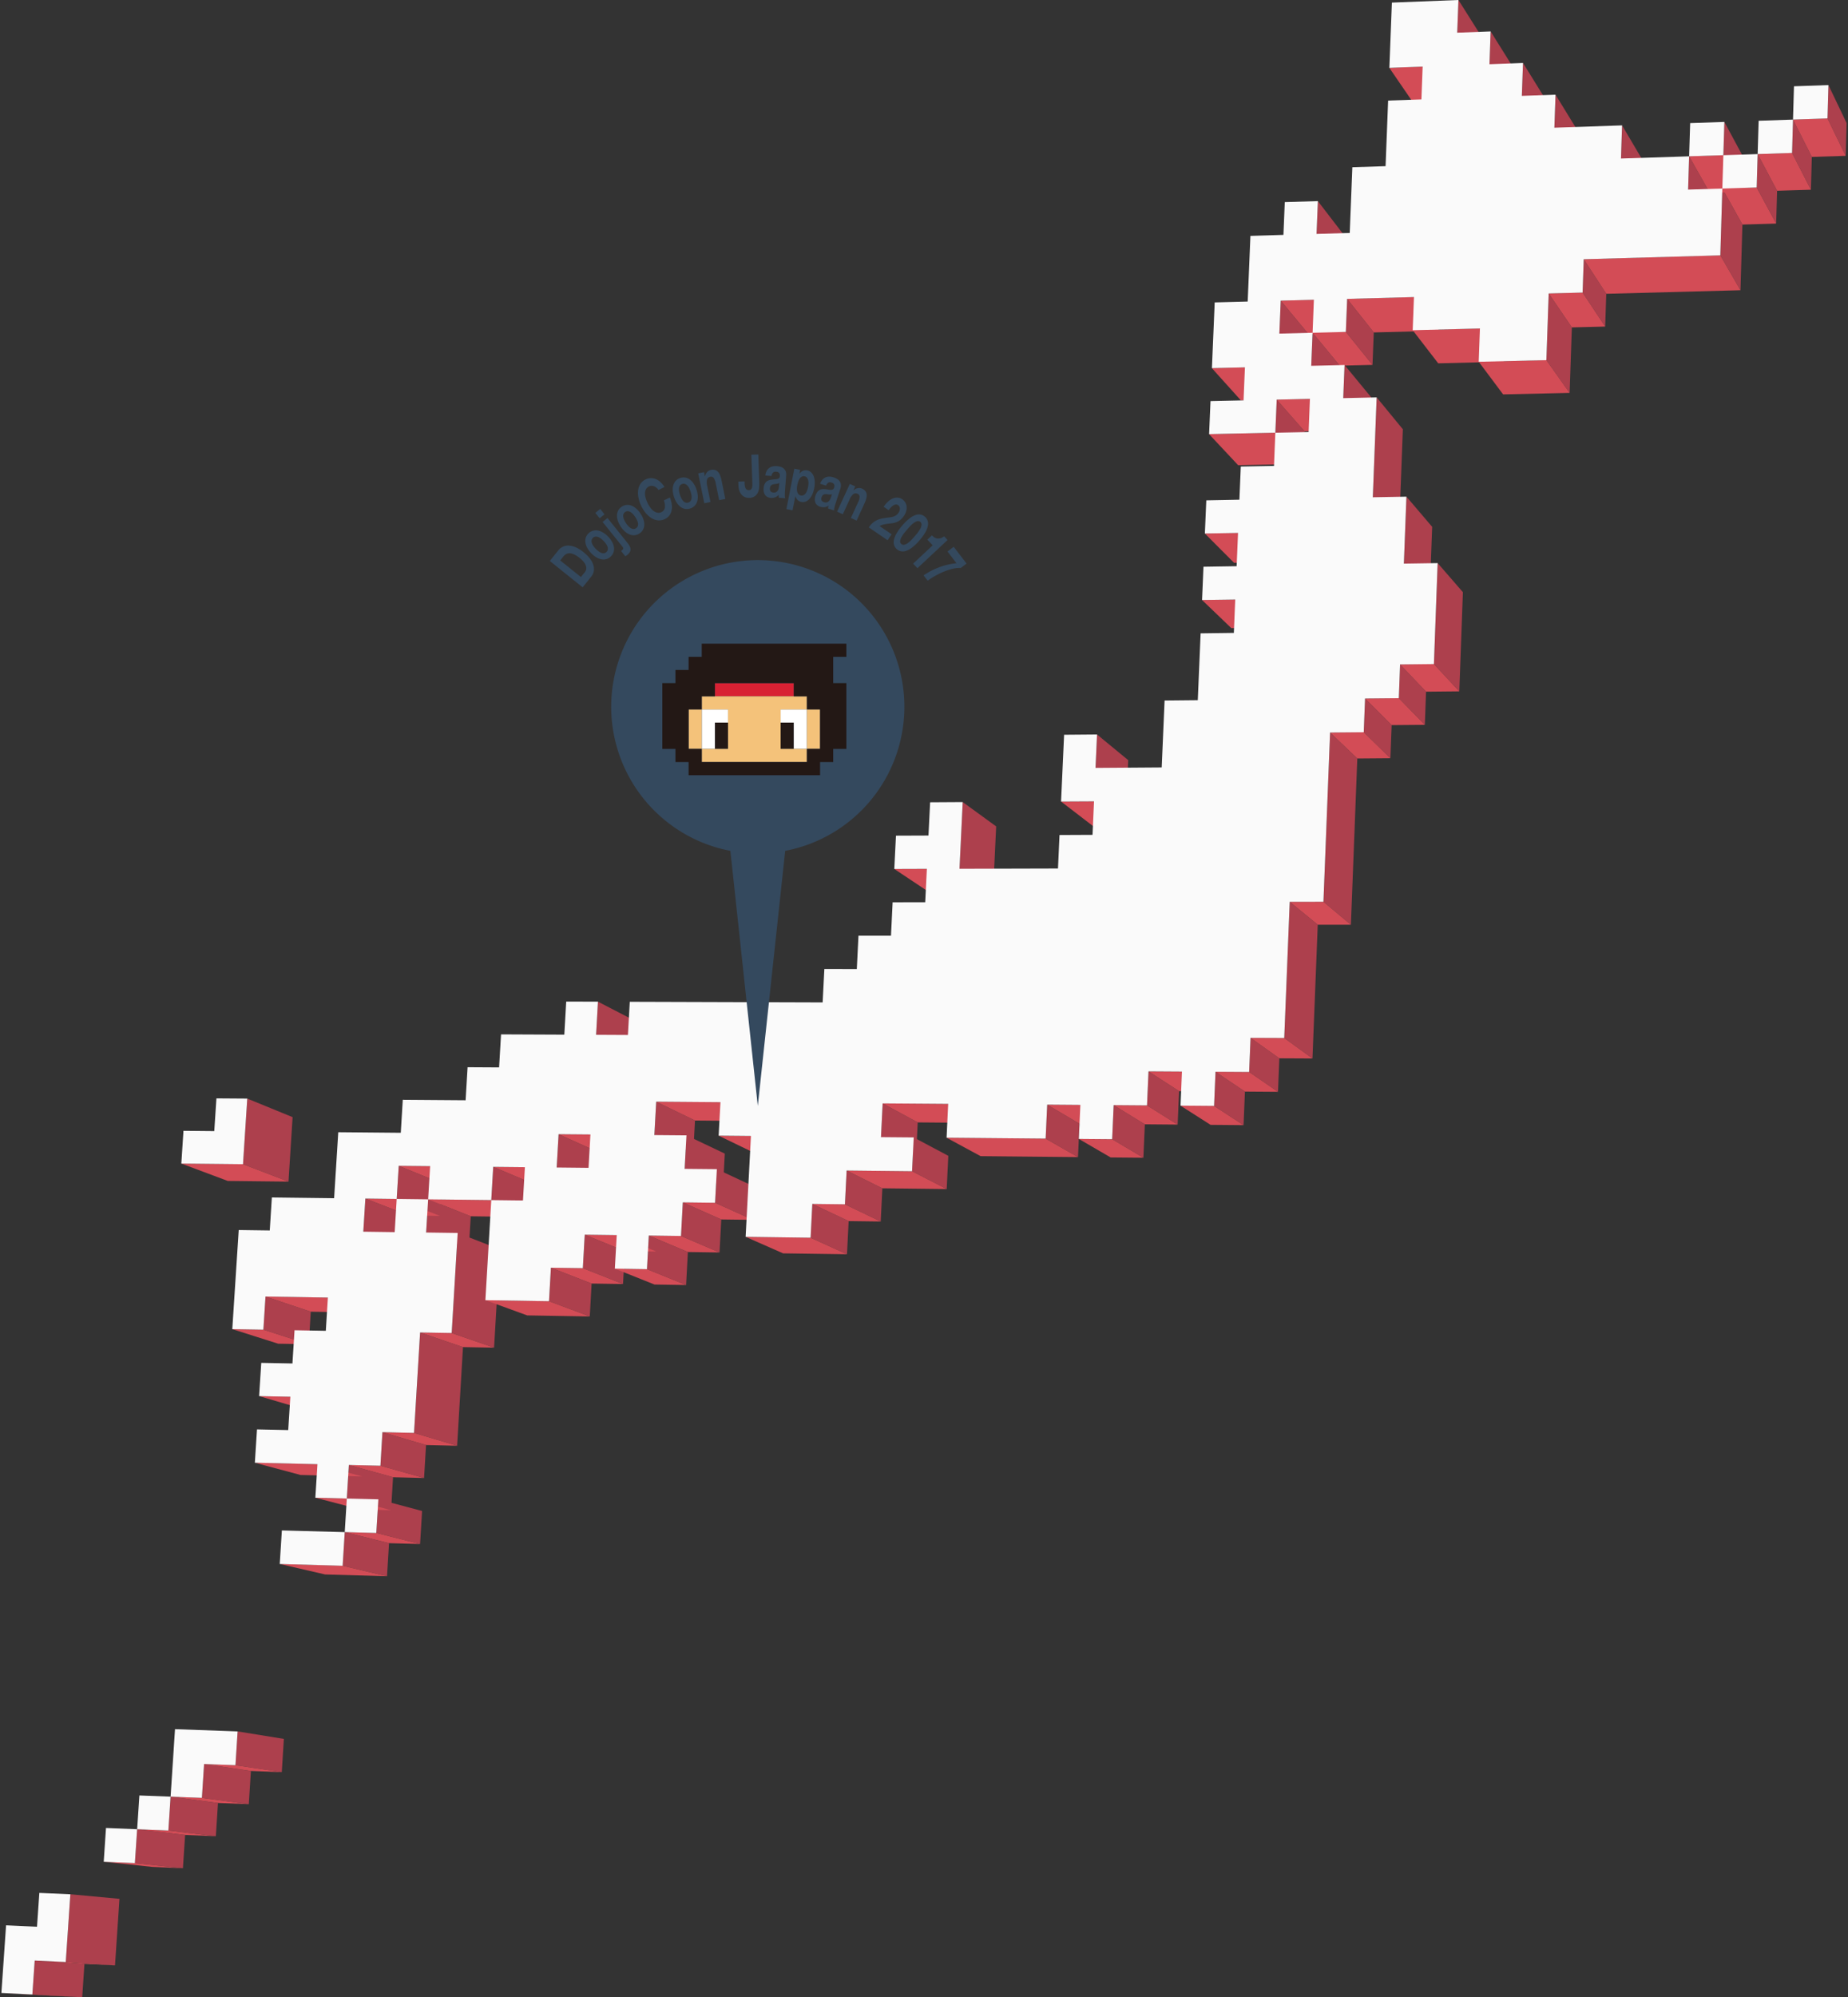 <svg xmlns="http://www.w3.org/2000/svg" width="574" height="620" viewBox="0 0 574 620"><rect x="0" y="0" width="574" height="620" fill="#333333" stroke="none"/><defs><style>.a{fill:#34495e;}.b{fill:#ad404d;}.c{fill:#d34c56;}.d{fill:#fafafa;}.e{fill:#d82133;}.f{fill:#231815;}.g{fill:#fff;}.h{fill:#f4c27a;}</style></defs><title>アートボード 1</title><path class="a" d="M173.421,170.839a3.844,3.844,0,0,1,3.248-1.472,6.117,6.117,0,0,1,2.156.532,10.643,10.643,0,0,1,2.425,1.514,11.879,11.879,0,0,1,1.886,1.865,6.609,6.609,0,0,1,1.108,1.955,4.22,4.22,0,0,1,.21,1.948,3.7,3.7,0,0,1-.832,1.842l-2.648,3.3-10.2-8.184Zm8.222,6.789a2.145,2.145,0,0,0,.41-.833,2.039,2.039,0,0,0-.031-1.029,3.708,3.708,0,0,0-.606-1.191,7.027,7.027,0,0,0-1.3-1.307,10.127,10.127,0,0,0-1.484-1.005,4.21,4.21,0,0,0-1.361-.484,2.29,2.29,0,0,0-1.225.136,2.727,2.727,0,0,0-1.074.856l-.962,1.2,6.43,5.158Z"/><path class="a" d="M182.382,170.032a4.818,4.818,0,0,1-.552-1.652,3.427,3.427,0,0,1,.139-1.526,3.178,3.178,0,0,1,.846-1.3,3.211,3.211,0,0,1,1.344-.79,3.4,3.4,0,0,1,1.536-.073,4.831,4.831,0,0,1,1.625.627,7.588,7.588,0,0,1,1.612,1.311,7.468,7.468,0,0,1,1.228,1.664,4.837,4.837,0,0,1,.545,1.645,3.217,3.217,0,0,1-1.008,2.824,3.245,3.245,0,0,1-1.333.792,3.331,3.331,0,0,1-1.525.075,4.822,4.822,0,0,1-1.618-.62,7.477,7.477,0,0,1-1.606-1.3A7.56,7.56,0,0,1,182.382,170.032Zm3.47,1.067a3.6,3.6,0,0,0,.875.508,1.816,1.816,0,0,0,.857.131,1.3,1.3,0,0,0,.773-.384,1.334,1.334,0,0,0,.423-.76,1.78,1.78,0,0,0-.087-.867,3.568,3.568,0,0,0-.466-.9,7.3,7.3,0,0,0-.706-.859,7.663,7.663,0,0,0-.831-.751,3.483,3.483,0,0,0-.875-.508,1.885,1.885,0,0,0-.862-.126,1.3,1.3,0,0,0-.785.382,1.275,1.275,0,0,0-.413.762,1.914,1.914,0,0,0,.092.862,3.435,3.435,0,0,0,.466.9,7.537,7.537,0,0,0,.712.865A7.3,7.3,0,0,0,185.853,171.1Z"/><path class="a" d="M186.25,160.883l-1.341-1.671,1.521-1.221,1.341,1.671Zm6.989,9.917a.909.909,0,0,0,.315-.453c.053-.175-.031-.4-.253-.678l-6.134-7.643,1.522-1.221,6.214,7.743a5.99,5.99,0,0,1,.7,1.059,2.163,2.163,0,0,1,.245.942,1.67,1.67,0,0,1-.262.892,3.65,3.65,0,0,1-.845.9,2.425,2.425,0,0,1-.528.33L192.871,171A.959.959,0,0,0,193.238,170.8Z"/><path class="a" d="M191.9,161.644a4.818,4.818,0,0,1-.26-1.722,3.425,3.425,0,0,1,.4-1.479,3.177,3.177,0,0,1,1.058-1.138,3.216,3.216,0,0,1,1.46-.547,3.412,3.412,0,0,1,1.525.191,4.837,4.837,0,0,1,1.493.9,7.6,7.6,0,0,1,1.363,1.567,7.47,7.47,0,0,1,.924,1.85,4.831,4.831,0,0,1,.255,1.714,3.218,3.218,0,0,1-1.478,2.609,3.259,3.259,0,0,1-1.45.551,3.323,3.323,0,0,1-1.515-.188,4.835,4.835,0,0,1-1.488-.889,7.5,7.5,0,0,1-1.358-1.56A7.583,7.583,0,0,1,191.9,161.644Zm3.235,1.648a3.594,3.594,0,0,0,.773.65,1.819,1.819,0,0,0,.822.277,1.3,1.3,0,0,0,.828-.246,1.327,1.327,0,0,0,.548-.675,1.781,1.781,0,0,0,.063-.869,3.6,3.6,0,0,0-.306-.964,7.3,7.3,0,0,0-.548-.967,7.518,7.518,0,0,0-.69-.883,3.49,3.49,0,0,0-.773-.65,1.889,1.889,0,0,0-.828-.273,1.3,1.3,0,0,0-.838.242,1.269,1.269,0,0,0-.538.679,1.913,1.913,0,0,0-.058.865,3.467,3.467,0,0,0,.306.964,7.511,7.511,0,0,0,.553.974A7.314,7.314,0,0,0,195.134,163.292Z"/><path class="a" d="M203.9,151.4a2.82,2.82,0,0,0-.75-.438,2.162,2.162,0,0,0-.8-.148,1.748,1.748,0,0,0-.761.18,2.027,2.027,0,0,0-.945.882,2.75,2.75,0,0,0-.3,1.268,5.268,5.268,0,0,0,.22,1.494,9.445,9.445,0,0,0,.6,1.56,8.766,8.766,0,0,0,.835,1.375,5.16,5.16,0,0,0,1.03,1.056,2.782,2.782,0,0,0,1.18.533,2.029,2.029,0,0,0,1.276-.207,1.777,1.777,0,0,0,1.033-1.4,4.426,4.426,0,0,0-.325-2.207l1.875-.919a8.479,8.479,0,0,1,.594,2.177,5.538,5.538,0,0,1-.072,1.913,3.853,3.853,0,0,1-.716,1.535,3.766,3.766,0,0,1-1.331,1.061,3.962,3.962,0,0,1-2.05.424,4.614,4.614,0,0,1-2-.622,7.08,7.08,0,0,1-1.8-1.516,10.305,10.305,0,0,1-1.47-2.248,10.675,10.675,0,0,1-.9-2.587,7.286,7.286,0,0,1-.113-2.383,4.644,4.644,0,0,1,.717-1.984,3.915,3.915,0,0,1,1.585-1.37,3.829,3.829,0,0,1,1.513-.395,3.94,3.94,0,0,1,1.559.246,4.8,4.8,0,0,1,1.494.909,6.6,6.6,0,0,1,1.307,1.6l-1.875.919A2.894,2.894,0,0,0,203.9,151.4Z"/><path class="a" d="M208.966,152.254a4.812,4.812,0,0,1,.2-1.729,3.422,3.422,0,0,1,.776-1.321,3.177,3.177,0,0,1,1.32-.817,3.213,3.213,0,0,1,1.553-.142,3.4,3.4,0,0,1,1.42.588,4.835,4.835,0,0,1,1.2,1.259,7.586,7.586,0,0,1,.9,1.872,7.505,7.505,0,0,1,.4,2.029,4.834,4.834,0,0,1-.208,1.721,3.216,3.216,0,0,1-2.114,2.125,3.243,3.243,0,0,1-1.544.148,3.313,3.313,0,0,1-1.411-.582,4.819,4.819,0,0,1-1.2-1.25,7.485,7.485,0,0,1-.9-1.863A7.584,7.584,0,0,1,208.966,152.254Zm2.685,2.445a3.584,3.584,0,0,0,.574.832,1.815,1.815,0,0,0,.719.484,1.3,1.3,0,0,0,.863-.018,1.328,1.328,0,0,0,.707-.507,1.787,1.787,0,0,0,.291-.821,3.607,3.607,0,0,0-.04-1.01,7.474,7.474,0,0,0-.273-1.077,7.642,7.642,0,0,0-.432-1.034,3.486,3.486,0,0,0-.575-.832,1.892,1.892,0,0,0-.726-.481,1.3,1.3,0,0,0-.873.011,1.274,1.274,0,0,0-.7.513,1.929,1.929,0,0,0-.285.819,3.46,3.46,0,0,0,.041,1.01,7.4,7.4,0,0,0,.275,1.086A7.317,7.317,0,0,0,211.651,154.7Z"/><path class="a" d="M218.683,146.571l.264,1.292.041-.008a2.659,2.659,0,0,1,.7-1.368,2.223,2.223,0,0,1,1.109-.61,2.585,2.585,0,0,1,1.315.021,2.065,2.065,0,0,1,.932.613,3.627,3.627,0,0,1,.643,1.121,10.115,10.115,0,0,1,.435,1.547l1.167,5.708-1.911.391-1.071-5.241a4.246,4.246,0,0,0-.62-1.659.989.989,0,0,0-1.071-.37,1.226,1.226,0,0,0-1,.851,4.462,4.462,0,0,0,.066,2.108l.994,4.864-1.911.391-1.9-9.279Z"/><path class="a" d="M235.788,151.443a4.291,4.291,0,0,1-.391,1.452,3.038,3.038,0,0,1-.951,1.15,3.007,3.007,0,0,1-1.729.507,3.216,3.216,0,0,1-1.2-.188,2.832,2.832,0,0,1-1.054-.679,3.578,3.578,0,0,1-.77-1.22,5.439,5.439,0,0,1-.337-1.831l-.039-1.135,1.95-.066.02.586a6.484,6.484,0,0,0,.085.876,2.266,2.266,0,0,0,.215.68,1.123,1.123,0,0,0,.393.436,1.087,1.087,0,0,0,.63.144.977.977,0,0,0,.652-.224,1.124,1.124,0,0,0,.319-.533,2.755,2.755,0,0,0,.1-.7q.008-.376,0-.724l-.3-8.824,2.156-.073.3,8.953A11.269,11.269,0,0,1,235.788,151.443Z"/><path class="a" d="M237.711,147.613a3.775,3.775,0,0,1,.458-1.49,2.8,2.8,0,0,1,.841-.91,2.887,2.887,0,0,1,1.087-.441,4.535,4.535,0,0,1,1.183-.066,6,6,0,0,1,1.075.183,2.727,2.727,0,0,1,.97.469,2.241,2.241,0,0,1,.678.869,2.861,2.861,0,0,1,.183,1.4l-.373,4.913q-.048.64-.038,1.229a2.777,2.777,0,0,0,.125.891l-1.973-.149c-.025-.149-.044-.3-.055-.455s-.016-.311-.013-.469a2.545,2.545,0,0,1-1.164.812,3.405,3.405,0,0,1-1.307.158,2.68,2.68,0,0,1-.933-.236,2.024,2.024,0,0,1-.728-.57,2.415,2.415,0,0,1-.448-.916,3.84,3.84,0,0,1-.089-1.275,3.542,3.542,0,0,1,.313-1.308,2.3,2.3,0,0,1,.611-.79,2.244,2.244,0,0,1,.8-.408,6.532,6.532,0,0,1,.889-.181q.445-.058.874-.081a4.058,4.058,0,0,0,.766-.107,1.215,1.215,0,0,0,.545-.28.837.837,0,0,0,.224-.6,1.784,1.784,0,0,0-.052-.675.942.942,0,0,0-.245-.4.916.916,0,0,0-.383-.213,2.532,2.532,0,0,0-.483-.083,1.226,1.226,0,0,0-.929.261,1.7,1.7,0,0,0-.467,1.066Zm4.348,2.259a.844.844,0,0,1-.326.205,2.5,2.5,0,0,1-.408.106c-.144.026-.3.045-.452.058s-.315.031-.473.056a2.912,2.912,0,0,0-.442.113,1.2,1.2,0,0,0-.389.219,1.141,1.141,0,0,0-.283.374,1.618,1.618,0,0,0-.142.6,1.574,1.574,0,0,0,.051.592.925.925,0,0,0,.232.394.957.957,0,0,0,.369.221,1.868,1.868,0,0,0,.448.089,1.388,1.388,0,0,0,.91-.188,1.58,1.58,0,0,0,.512-.577,2.463,2.463,0,0,0,.239-.708q.062-.363.079-.582Z"/><path class="a" d="M248.542,145.857l-.233,1.187.027.005a2.533,2.533,0,0,1,1.1-.921,2.217,2.217,0,0,1,1.254-.109,2.463,2.463,0,0,1,1.334.692A3.391,3.391,0,0,1,252.8,148a5.5,5.5,0,0,1,.267,1.7,9.448,9.448,0,0,1-.185,1.933,8.52,8.52,0,0,1-.542,1.76,5.4,5.4,0,0,1-.873,1.415,3.283,3.283,0,0,1-1.166.873,2.348,2.348,0,0,1-1.419.131,2.211,2.211,0,0,1-1.125-.585,2.65,2.65,0,0,1-.693-1.21l-.027-.005-.866,4.4-1.914-.376,2.468-12.546Zm1.038,7.858a1.886,1.886,0,0,0,.641-.555,3.333,3.333,0,0,0,.462-.89,7.462,7.462,0,0,0,.3-1.08,6.921,6.921,0,0,0,.128-1.114,3.628,3.628,0,0,0-.1-1.019,2.015,2.015,0,0,0-.385-.785,1.206,1.206,0,0,0-.724-.413,1.222,1.222,0,0,0-.839.105,1.96,1.96,0,0,0-.645.573,3.483,3.483,0,0,0-.464.9,7.708,7.708,0,0,0-.3,1.1,6.989,6.989,0,0,0-.128,1.114,3.5,3.5,0,0,0,.1,1,1.85,1.85,0,0,0,.39.758,1.378,1.378,0,0,0,1.571.309Z"/><path class="a" d="M254.73,150.164a3.771,3.771,0,0,1,.794-1.341,2.791,2.791,0,0,1,1.03-.687,2.891,2.891,0,0,1,1.161-.174,4.553,4.553,0,0,1,1.166.213,5.963,5.963,0,0,1,1,.43,2.732,2.732,0,0,1,.833.683,2.239,2.239,0,0,1,.455,1,2.857,2.857,0,0,1-.151,1.4l-1.516,4.688q-.2.611-.325,1.185a2.786,2.786,0,0,0-.087.9l-1.883-.608a4.552,4.552,0,0,1,.053-.455c.025-.152.058-.306.1-.459a2.554,2.554,0,0,1-1.322.516,3.392,3.392,0,0,1-1.308-.153,2.662,2.662,0,0,1-.851-.448,2.027,2.027,0,0,1-.575-.725,2.4,2.4,0,0,1-.22-1,3.851,3.851,0,0,1,.212-1.26,3.552,3.552,0,0,1,.611-1.2,2.294,2.294,0,0,1,.779-.624,2.24,2.24,0,0,1,.876-.208,6.493,6.493,0,0,1,.906.033q.445.048.868.126a4.061,4.061,0,0,0,.77.076,1.205,1.205,0,0,0,.6-.145.836.836,0,0,0,.358-.529,1.777,1.777,0,0,0,.108-.668.944.944,0,0,0-.144-.45.91.91,0,0,0-.323-.3,2.445,2.445,0,0,0-.45-.193,1.224,1.224,0,0,0-.964.035,1.692,1.692,0,0,0-.7.928Zm3.7,3.216a.837.837,0,0,1-.365.123,2.5,2.5,0,0,1-.421.008c-.146-.009-.3-.026-.453-.05s-.313-.043-.473-.057a2.856,2.856,0,0,0-.457.007,1.186,1.186,0,0,0-.429.121,1.135,1.135,0,0,0-.363.3,1.614,1.614,0,0,0-.277.545,1.572,1.572,0,0,0-.089.587.935.935,0,0,0,.133.438.954.954,0,0,0,.307.3,1.851,1.851,0,0,0,.414.191,1.38,1.38,0,0,0,.929.031,1.566,1.566,0,0,0,.633-.44,2.439,2.439,0,0,0,.4-.631q.146-.338.213-.548Z"/><path class="a" d="M265.64,150.992l-.549,1.2.037.017a2.661,2.661,0,0,1,1.375-.69,2.231,2.231,0,0,1,1.255.162,2.593,2.593,0,0,1,1.05.794,2.082,2.082,0,0,1,.39,1.045,3.62,3.62,0,0,1-.143,1.285,10.187,10.187,0,0,1-.562,1.506l-2.428,5.295-1.773-.812,2.229-4.862a4.252,4.252,0,0,0,.479-1.705.988.988,0,0,0-.646-.931,1.226,1.226,0,0,0-1.312.094,4.461,4.461,0,0,0-1.191,1.741l-2.069,4.513-1.773-.813,3.947-8.609Z"/><path class="a" d="M275.787,155.746a5.394,5.394,0,0,1,1.473-.99,3.245,3.245,0,0,1,1.533-.285,3.1,3.1,0,0,1,2.371,1.474,3.153,3.153,0,0,1,.425,1.243,3.828,3.828,0,0,1-.117,1.451,4.983,4.983,0,0,1-.728,1.543,5.253,5.253,0,0,1-1.132,1.246,4.7,4.7,0,0,1-1.207.673,6.007,6.007,0,0,1-1.273.318q-.651.089-1.3.166a13.238,13.238,0,0,0-1.315.222,5.433,5.433,0,0,0-1.332.489l3.757,2.563-1.259,1.846-5.833-3.979a6.964,6.964,0,0,1,1.292-1.469,5.718,5.718,0,0,1,1.37-.85,6.751,6.751,0,0,1,1.476-.446q.769-.141,1.6-.261.426-.064.892-.113a4.914,4.914,0,0,0,.916-.185,3.567,3.567,0,0,0,.873-.4,2.594,2.594,0,0,0,.753-.75,2.324,2.324,0,0,0,.485-1.431,1.258,1.258,0,0,0-.562-1.016,1.041,1.041,0,0,0-.746-.187,1.894,1.894,0,0,0-.784.308,3.945,3.945,0,0,0-.747.644,7.219,7.219,0,0,0-.646.812l-1.543-1.052A8.065,8.065,0,0,1,275.787,155.746Z"/><path class="a" d="M282.546,160.9a6.533,6.533,0,0,1,1.911-1.049,2.946,2.946,0,0,1,1.566-.1,2.971,2.971,0,0,1,2.06,1.776,2.989,2.989,0,0,1,.136,1.568,6.439,6.439,0,0,1-.751,2.05,14.841,14.841,0,0,1-1.838,2.563,15.4,15.4,0,0,1-2.312,2.251,6.441,6.441,0,0,1-1.928,1.059,2.985,2.985,0,0,1-1.571.1,2.85,2.85,0,0,1-2.191-3.34,6.537,6.537,0,0,1,.769-2.059,15.4,15.4,0,0,1,1.886-2.619A14.815,14.815,0,0,1,282.546,160.9Zm-1.633,4.493a9.317,9.317,0,0,0-.851,1.25,3.714,3.714,0,0,0-.458,1.237,1,1,0,0,0,.352.981,1.032,1.032,0,0,0,1.037.217,3.644,3.644,0,0,0,1.162-.631,9.385,9.385,0,0,0,1.11-1.025q.53-.572.888-.988.216-.25.515-.608t.586-.764q.286-.406.536-.832a3.642,3.642,0,0,0,.365-.834,1.835,1.835,0,0,0,.063-.768,1,1,0,0,0-.354-.62.963.963,0,0,0-.66-.254,1.794,1.794,0,0,0-.74.185,4.036,4.036,0,0,0-.771.484,8.727,8.727,0,0,0-.744.652q-.354.348-.664.7c-.207.232-.382.433-.526.6Q281.4,164.786,280.913,165.393Z"/><path class="a" d="M283.623,174.964l6.072-5.683-1.652-1.765,1.431-1.339a3.477,3.477,0,0,0,.745.648,2.212,2.212,0,0,0,.889.334,2.507,2.507,0,0,0,1.019-.078,3.469,3.469,0,0,0,1.131-.588l1.061,1.133-9.362,8.762Z"/><path class="a" d="M295.923,176.563a17.861,17.861,0,0,0-2.758.891,24.57,24.57,0,0,0-2.692,1.308,21.2,21.2,0,0,0-2.331,1.506l-1.273-1.655a22.4,22.4,0,0,1,5-2.573,21.644,21.644,0,0,1,5.215-1.212l-2.781-3.615,1.917-1.475,4,5.205-1.771,1.363A9.054,9.054,0,0,0,295.923,176.563Z"/><polygon class="b" points="10.779 608.612 26.231 609.659 25.532 620 10.055 619.141 10.779 608.612"/><polygon class="b" points="21.856 588.029 37.107 589.444 35.723 610.103 20.423 609.063 21.856 588.029"/><polygon class="b" points="76.803 341.032 90.885 346.79 89.609 366.805 75.482 361.399 76.803 341.032"/><polygon class="b" points="82.468 402.483 96.534 407.184 95.903 417.287 81.814 412.765 82.468 402.483"/><polygon class="b" points="113.494 372.066 127.033 377.316 126.414 387.422 112.853 382.351 113.494 372.066"/><polygon class="b" points="123.857 361.91 137.22 367.344 136.608 377.44 123.224 372.185 123.857 361.91"/><polygon class="b" points="132.992 372.307 146.22 377.567 145.616 387.69 132.367 382.61 132.992 372.307"/><polygon class="b" points="153.203 362.22 166.096 367.67 165.515 377.808 152.601 372.537 153.203 362.22"/><polygon class="b" points="185.726 310.943 198.04 317.312 197.484 327.421 185.15 321.231 185.726 310.943"/><polygon class="b" points="108.366 454.768 122.082 458.57 121.465 468.802 107.727 465.184 108.366 454.768"/><polygon class="b" points="142.16 382.746 155.253 387.831 153.462 418.351 140.305 413.811 142.16 382.746"/><polygon class="b" points="42.598 567.841 57.496 569.619 56.82 579.94 41.899 578.349 42.598 567.841"/><polygon class="b" points="173.504 352.094 186.059 357.737 185.484 367.887 172.909 362.425 173.504 352.094"/><polygon class="b" points="118.793 444.591 132.329 448.578 131.72 458.807 118.162 455.003 118.793 444.591"/><polygon class="b" points="52.988 557.728 67.709 559.688 67.041 570.009 52.296 568.236 52.988 557.728"/><polygon class="b" points="130.493 413.641 143.807 418.178 141.988 448.801 128.608 444.813 130.493 413.641"/><polygon class="b" points="63.39 547.611 77.933 549.754 77.281 560.065 62.715 558.108 63.39 547.611"/><polygon class="b" points="107.079 475.608 120.839 479.042 120.212 489.307 106.43 486.058 107.079 475.608"/><polygon class="b" points="73.805 537.475 88.17 539.801 87.526 550.108 73.138 547.969 73.805 537.475"/><polygon class="b" points="117.522 465.426 131.102 469.045 130.483 479.308 116.88 475.874 117.522 465.426"/><polygon class="b" points="171.123 393.531 183.76 398.447 183.189 408.661 170.532 403.928 171.123 393.531"/><polygon class="b" points="203.819 341.994 215.871 347.838 215.317 358.023 203.245 352.361 203.819 341.994"/><polygon class="b" points="181.625 383.278 194.081 388.381 193.518 398.593 181.042 393.673 181.625 383.278"/><polygon class="b" points="213.221 352.445 225.13 358.113 224.58 368.328 212.651 362.843 213.221 352.445"/><polygon class="b" points="201.526 383.544 213.658 388.656 213.109 398.905 200.957 393.977 201.526 383.544"/><polygon class="b" points="212.083 373.249 224.032 378.551 223.491 388.798 211.523 383.68 212.083 373.249"/><polygon class="b" points="222.662 362.942 234.427 368.432 233.885 378.678 222.101 373.371 222.662 362.942"/><polygon class="b" points="409.339 62.433 417.741 73.357 417.341 83.367 408.925 72.619 409.339 62.433"/><polygon class="b" points="452.996 0 460.615 12.062 460.251 22.034 452.619 10.147 452.996 0"/><polygon class="b" points="397.804 93.327 406.422 103.703 406.015 113.758 397.382 103.559 397.804 93.327"/><polygon class="b" points="299.019 248.981 309.416 256.537 308.456 276.88 298.024 269.687 299.019 248.981"/><polygon class="b" points="463.001 9.754 470.455 21.666 470.107 31.667 462.64 19.931 463.001 9.754"/><polygon class="b" points="407.696 103.299 416.153 113.516 415.753 123.592 407.281 113.552 407.696 103.299"/><polygon class="b" points="396.547 124.062 405.208 133.906 404.797 143.997 396.121 134.333 396.547 124.062"/><polygon class="b" points="418.435 92.778 426.703 103.192 426.311 113.266 418.029 103.029 418.435 92.778"/><polygon class="b" points="252.309 373.734 263.594 379.056 263.081 389.361 251.777 384.225 252.309 373.734"/><polygon class="b" points="340.744 228.002 350.425 235.969 349.973 246.161 340.275 238.377 340.744 228.002"/><polygon class="b" points="274.154 342.531 285.048 348.421 284.552 358.706 273.641 353.001 274.154 342.531"/><polygon class="b" points="262.964 363.368 274.062 368.882 273.558 379.185 262.441 373.857 262.964 363.368"/><polygon class="b" points="473.058 19.552 480.346 31.311 479.994 41.342 472.694 29.759 473.058 19.552"/><polygon class="b" points="417.629 113.306 425.925 123.364 425.532 133.47 417.222 123.59 417.629 113.306"/><polygon class="b" points="283.807 353.086 294.549 358.798 294.051 369.114 283.291 363.589 283.807 353.086"/><polygon class="b" points="483.159 29.393 490.279 40.999 489.936 51.068 482.804 39.64 483.159 29.393"/><polygon class="b" points="427.601 123.358 435.733 133.255 434.582 163.719 426.408 154.364 427.601 123.358"/><polygon class="b" points="503.831 38.924 510.599 50.398 510.271 60.502 503.491 49.208 503.831 38.924"/><polygon class="b" points="325.264 342.914 335.3 348.839 334.832 359.195 324.779 353.458 325.264 342.914"/><polygon class="b" points="436.846 154.174 444.841 163.546 444.079 183.968 436.058 174.961 436.846 154.174"/><polygon class="b" points="491.92 80.472 498.918 91.206 498.58 101.37 491.57 90.817 491.92 80.472"/><polygon class="b" points="481.036 91.097 488.229 101.631 487.536 121.968 480.318 111.798 481.036 91.097"/><polygon class="b" points="345.912 343.075 355.598 349.014 355.145 359.392 345.443 353.642 345.912 343.075"/><polygon class="b" points="524.653 48.528 531.064 59.867 530.76 70.015 524.338 58.857 524.653 48.528"/><polygon class="b" points="424 216.837 432.257 225.092 431.865 235.374 423.594 227.304 424 216.837"/><polygon class="b" points="356.737 332.582 366.23 338.717 365.786 349.102 356.276 343.156 356.737 332.582"/><polygon class="b" points="535.6 37.849 541.814 49.391 541.51 59.538 535.285 48.176 535.6 37.849"/><polygon class="b" points="434.877 206.262 442.939 214.716 442.564 225.004 434.488 216.736 434.877 206.262"/><polygon class="b" points="446.544 174.801 454.385 183.823 453.268 214.614 445.387 206.146 446.544 174.801"/><polygon class="b" points="413.137 227.398 421.588 235.455 419.596 287.055 411.074 279.932 413.137 227.398"/><polygon class="b" points="545.939 47.833 551.976 59.217 551.689 69.402 545.64 58.2 545.939 47.833"/><polygon class="b" points="534.969 58.529 541.205 69.709 540.603 90.093 534.346 79.276 534.969 58.529"/><polygon class="b" points="377.549 332.707 386.686 338.857 386.256 349.272 377.103 343.312 377.549 332.707"/><polygon class="b" points="388.431 322.18 397.374 328.527 396.953 338.931 387.995 332.773 388.431 322.18"/><polygon class="b" points="400.6 279.942 409.303 287.054 407.662 328.578 398.9 322.222 400.6 279.942"/><polygon class="b" points="556.921 37.125 562.761 48.713 562.482 58.894 556.632 47.488 556.921 37.125"/><polygon class="b" points="567.927 26.411 573.568 38.203 573.288 48.376 567.637 36.765 567.927 26.411"/><polygon class="c" points="10.055 619.141 25.532 620 16.06 619.542 0.432 618.675 10.055 619.141"/><polygon class="c" points="20.423 609.063 35.723 610.103 26.231 609.659 10.779 608.612 20.423 609.063"/><polygon class="c" points="75.482 361.399 89.609 366.805 70.746 366.594 56.32 361.199 75.482 361.399"/><polygon class="c" points="81.814 412.765 95.903 417.287 86.395 417.117 72.154 412.599 81.814 412.765"/><polygon class="c" points="101.846 402.8 115.606 407.507 96.534 407.184 82.468 402.483 101.846 402.8"/><polygon class="c" points="123.224 372.185 136.608 377.44 127.033 377.316 113.494 372.066 123.224 372.185"/><polygon class="c" points="90.186 433.591 104.167 437.754 94.62 437.548 80.486 433.386 90.186 433.591"/><polygon class="c" points="133.61 362.009 146.817 367.449 137.22 367.344 123.857 361.91 133.61 362.009"/><polygon class="c" points="98.607 454.532 112.478 458.333 93.342 457.872 79.163 454.073 98.607 454.532"/><polygon class="c" points="152.601 372.537 165.515 377.808 146.22 377.567 132.992 372.307 152.601 372.537"/><polygon class="c" points="163.047 362.316 175.781 367.773 166.096 367.67 153.203 362.22 163.047 362.316"/><polygon class="c" points="107.727 465.184 121.465 468.802 111.846 468.552 97.953 464.934 107.727 465.184"/><polygon class="c" points="140.305 413.811 153.462 418.351 143.807 418.178 130.493 413.641 140.305 413.811"/><polygon class="c" points="41.899 578.349 56.82 579.94 47.296 579.537 32.221 577.94 41.899 578.349"/><polygon class="c" points="118.162 455.003 131.72 458.807 122.082 458.57 108.366 454.768 118.162 455.003"/><polygon class="c" points="52.296 568.236 67.041 570.009 57.496 569.619 42.598 567.841 52.296 568.236"/><polygon class="c" points="183.387 352.177 195.782 357.826 186.059 357.737 173.504 352.094 183.387 352.177"/><polygon class="c" points="128.608 444.813 141.988 448.801 132.329 448.578 118.793 444.591 128.608 444.813"/><polygon class="c" points="62.715 558.108 77.281 560.065 67.709 559.688 52.988 557.728 62.715 558.108"/><polygon class="c" points="106.43 486.058 120.212 489.307 100.983 488.75 86.889 485.499 106.43 486.058"/><polygon class="c" points="73.138 547.969 87.526 550.108 77.933 549.754 63.39 547.611 73.138 547.969"/><polygon class="c" points="116.88 475.874 130.483 479.308 120.839 479.042 107.079 475.608 116.88 475.874"/><polygon class="c" points="170.532 403.928 183.189 408.661 163.749 408.333 150.772 403.608 170.532 403.928"/><polygon class="c" points="181.042 393.673 193.518 398.593 183.76 398.447 171.123 393.531 181.042 393.673"/><polygon class="c" points="191.566 383.407 203.86 388.515 194.081 388.381 181.625 383.278 191.566 383.407"/><polygon class="c" points="223.775 342.152 235.501 348.009 215.871 347.838 203.819 341.994 223.775 342.152"/><polygon class="c" points="200.957 393.977 213.109 398.905 203.296 398.748 190.982 393.824 200.957 393.977"/><polygon class="c" points="211.523 383.68 223.491 388.798 213.658 388.656 201.526 383.544 211.523 383.68"/><polygon class="c" points="233.245 352.633 244.826 358.313 234.961 358.214 223.216 352.54 233.245 352.633"/><polygon class="c" points="222.101 373.371 233.885 378.678 224.032 378.551 212.083 373.249 222.101 373.371"/><polygon class="c" points="287.889 269.711 298.489 276.894 288.541 276.917 277.773 269.744 287.889 269.711"/><polygon class="c" points="441.882 20.695 449.704 32.385 439.541 32.736 431.543 21.07 441.882 20.695"/><polygon class="c" points="386.678 114.05 395.499 124.052 385.418 124.278 376.424 114.294 386.678 114.05"/><polygon class="c" points="408.1 93.053 416.544 103.448 406.422 103.703 397.804 93.327 408.1 93.053"/><polygon class="c" points="396.121 134.333 404.797 143.997 384.571 144.403 375.548 134.773 396.121 134.333"/><polygon class="c" points="418.029 103.029 426.311 113.266 416.153 113.516 407.696 103.299 418.029 103.029"/><polygon class="c" points="406.864 123.823 415.35 133.684 405.208 133.906 396.547 124.062 406.864 123.823"/><polygon class="c" points="251.777 384.225 263.081 389.361 243.231 389.073 231.593 383.946 251.777 384.225"/><polygon class="c" points="384.535 165.439 393.43 174.548 383.303 174.705 374.234 165.612 384.535 165.439"/><polygon class="c" points="262.441 373.857 273.558 379.185 263.594 379.056 252.309 373.734 262.441 373.857"/><polygon class="c" points="339.805 248.759 349.52 256.361 339.456 256.404 329.569 248.813 339.805 248.759"/><polygon class="c" points="439.184 92.219 447.098 102.673 426.703 103.192 418.435 92.778 439.184 92.219"/><polygon class="c" points="383.667 186.111 392.592 194.859 382.459 194.987 373.36 186.254 383.667 186.111"/><polygon class="c" points="294.51 342.681 305.063 348.585 285.048 348.421 274.154 342.531 294.51 342.681"/><polygon class="c" points="283.291 363.589 294.051 369.114 274.062 368.882 262.964 363.368 283.291 363.589"/><polygon class="c" points="459.675 101.972 467.243 112.286 446.719 112.783 438.791 102.508 459.675 101.972"/><polygon class="c" points="324.779 353.458 334.832 359.195 304.582 358.899 294.011 353.181 324.779 353.458"/><polygon class="c" points="335.569 342.995 345.43 348.927 335.3 348.839 325.264 342.914 335.569 342.995"/><polygon class="c" points="491.57 90.817 498.58 101.37 488.229 101.631 481.036 91.097 491.57 90.817"/><polygon class="c" points="480.318 111.798 487.536 121.968 466.881 122.431 459.3 112.298 480.318 111.798"/><polygon class="c" points="345.443 353.642 355.145 359.392 344.97 359.299 335.092 353.556 345.443 353.642"/><polygon class="c" points="423.594 227.304 431.865 235.374 421.588 235.455 413.137 227.398 423.594 227.304"/><polygon class="c" points="356.276 343.156 365.786 349.102 355.598 349.014 345.912 343.075 356.276 343.156"/><polygon class="c" points="535.285 48.176 541.51 59.538 531.064 59.867 524.653 48.528 535.285 48.176"/><polygon class="c" points="434.488 216.736 442.564 225.004 432.257 225.092 424 216.837 434.488 216.736"/><polygon class="c" points="367.123 332.648 376.439 338.79 366.23 338.717 356.737 332.582 367.123 332.648"/><polygon class="c" points="445.387 206.146 453.268 214.614 442.939 214.716 434.877 206.262 445.387 206.146"/><polygon class="c" points="411.074 279.932 419.596 287.055 409.303 287.054 400.6 279.942 411.074 279.932"/><polygon class="c" points="545.64 58.2 551.689 69.402 541.205 69.709 534.969 58.529 545.64 58.2"/><polygon class="c" points="534.346 79.276 540.603 90.093 498.918 91.206 491.92 80.472 534.346 79.276"/><polygon class="c" points="377.103 343.312 386.256 349.272 376.011 349.181 366.679 343.228 377.103 343.312"/><polygon class="c" points="387.995 332.773 396.953 338.931 386.686 338.857 377.549 332.707 387.995 332.773"/><polygon class="c" points="398.9 322.222 407.662 328.578 397.374 328.527 388.431 322.18 398.9 322.222"/><polygon class="c" points="556.632 47.488 562.482 58.894 551.976 59.217 545.939 47.833 556.632 47.488"/><polygon class="c" points="567.637 36.765 573.288 48.376 562.761 48.713 556.921 37.125 567.637 36.765"/><polygon class="d" points="11.496 598.106 12.218 587.608 21.856 588.029 20.423 609.063 10.779 608.612 10.055 619.141 0.432 618.675 1.886 597.668 11.496 598.106"/><polygon class="d" points="76.803 341.032 75.482 361.399 56.32 361.199 56.989 351.032 66.555 351.123 67.224 340.966 76.803 341.032"/><polygon class="d" points="32.221 577.94 32.919 567.454 42.598 567.841 41.899 578.349 32.221 577.94"/><polygon class="d" points="42.598 567.841 43.297 557.357 52.988 557.728 52.296 568.236 42.598 567.841"/><polygon class="d" points="86.889 485.499 87.551 475.088 107.079 475.608 106.43 486.058 86.889 485.499"/><polygon class="d" points="52.988 557.728 54.36 536.779 73.805 537.475 73.138 547.969 63.39 547.611 62.715 558.108 52.988 557.728"/><polygon class="d" points="116.88 475.874 107.079 475.608 107.727 465.184 117.522 465.426 116.88 475.874"/><polygon class="d" points="535.6 37.849 535.285 48.176 524.653 48.528 524.976 38.206 535.6 37.849"/><polygon class="d" points="534.969 58.529 535.285 48.176 545.939 47.833 545.64 58.2 534.969 58.529"/><polygon class="d" points="545.939 47.833 546.245 37.491 556.921 37.125 556.632 47.488 545.939 47.833"/><polygon class="d" points="557.22 26.786 567.927 26.411 567.637 36.765 556.921 37.125 557.22 26.786"/><path class="d" d="M524.653,48.528l-.315,10.329,10.631-.328-.624,20.747-42.426,1.2-.35,10.345-10.534.28-.717,20.7-21.019.5.375-10.326-20.883.536.392-10.289-20.749.559-.406,10.252L407.7,103.3l.4-10.245-10.3.274-.421,10.232,10.313-.26-.414,10.254,10.348-.247-.407,10.285,10.379-.232-1.193,31.006,10.439-.19-.789,20.787,10.487-.161-1.157,31.345-10.511.116-.388,10.474-10.488.1-.406,10.468-10.457.094-2.063,52.534-10.474.01-1.7,42.279-10.469-.042-.436,10.594-10.446-.066-.445,10.6-10.424-.084.444-10.58-10.386-.066-.461,10.574-10.364-.081-.469,10.567-10.351-.087.477-10.561-10.3-.081-.485,10.544-30.768-.277.5-10.5-20.356-.15L273.641,353l10.167.086-.516,10.5-20.327-.221-.523,10.489-10.132-.124-.531,10.491-20.184-.279,1.652-31.313-10.03-.093.559-10.387-19.956-.158-.574,10.367,9.975.084-.569,10.4,10.011.1-.561,10.43-10.018-.122-.561,10.431-10-.137-.569,10.433-9.976-.153.584-10.416-9.941-.129-.583,10.395-9.92-.141-.591,10.4-19.76-.32,1.829-31.07,9.842.12.6-10.341-9.843-.1-.6,10.318-19.609-.231.618-10.3-9.753-.1-.633,10.275-9.73-.119-.641,10.285,9.747.133.624-10.3,9.768.121-.625,10.3,9.794.136-1.855,31.065-9.813-.169-1.884,31.171-9.816-.222L118.162,455l-9.8-.236-.639,10.416-9.775-.25.654-10.4-19.444-.46.666-10.347,9.7.21.659-10.345-9.7-.2.664-10.314,9.685.181.656-10.313,9.713.178.641-10.319-19.378-.316-.654,10.282-9.66-.166,2-30.771,9.639.134.651-10.242,19.338.236,1.288-20.484,19.419.174.621-10.242,19.514.144.614-10.255,9.787.056.607-10.253,19.65.087.592-10.265,9.855.025-.577,10.288,9.887.051.58-10.3,59.9.19.534-10.365,10.081.011.517-10.363,10.1.005.509-10.37,10.123-.007.509-10.368-10.116.033.518-10.337,10.1-.038.51-10.326,10.121-.062-.995,20.706,30.589-.082.478-10.4,10.253-.048.461-10.4-10.236.054.944-20.728,10.23-.084-.469,10.375,20.554-.145.9-20.782,10.31-.1.879-20.745,10.324-.138.428-10.357-10.307.143.442-10.326,10.3-.164.434-10.324-10.3.173.441-10.293,10.284-.2.432-10.291,10.315-.2.415-10.3,10.336-.215.407-10.3-10.318.24-.425,10.27-20.574.441.439-10.252,10.261-.23.43-10.242-10.254.244.865-20.411,10.247-.273.849-20.377,10.252-.31.419-10.174,10.282-.315-.414,10.186,10.31-.3.809-20.4,10.322-.333.791-20.36L441.5,30.86l.386-10.165-10.339.374L432.329.81,453,0l-.377,10.147L463,9.754l-.361,10.176,10.419-.379-.365,10.208,10.465-.367L482.8,39.64l21.027-.716-.34,10.284Zm-341.846,314,.58-10.354-9.883-.083-.6,10.331,9.9.106"/><path class="a" d="M235.376,173.873a45.526,45.526,0,0,0-8.513,90.25l8.513,79.2,8.512-79.2a45.526,45.526,0,0,0-8.512-90.25Z"/><rect class="e" x="222.05" y="212.061" width="24.502" height="4.084"/><path class="f" d="M222.05,232.479h4.084v-8.167H222.05Zm20.418-8.167v8.167h4.084v-8.167Z"/><path class="g" d="M217.967,232.479h4.084v-8.167h4.084v-4.084h-8.167Zm24.5-12.251v4.084h4.084v8.167h4.084V220.228Z"/><path class="h" d="M250.635,220.228v12.251h4.084V220.228Zm-36.752,0v12.251h4.084V220.228Zm28.585,0h8.167v-4.084H217.967v4.084h8.167v12.251h-8.167v4.084h32.669v-4.084h-8.167Z"/><path class="f" d="M258.8,203.894h4.084V199.81h-44.92v4.084h-4.084v4.084H209.8v4.084h-4.084v20.418H209.8v4.084h4.084v4.084h40.836v-4.084H258.8v-4.084h4.084V212.061H258.8Zm-8.167,28.585v4.084H217.967v-4.084h-4.084V220.228h4.084v-4.084h4.084v-4.084h24.5v4.084h4.084v4.084h4.084v12.251Z"/></svg>